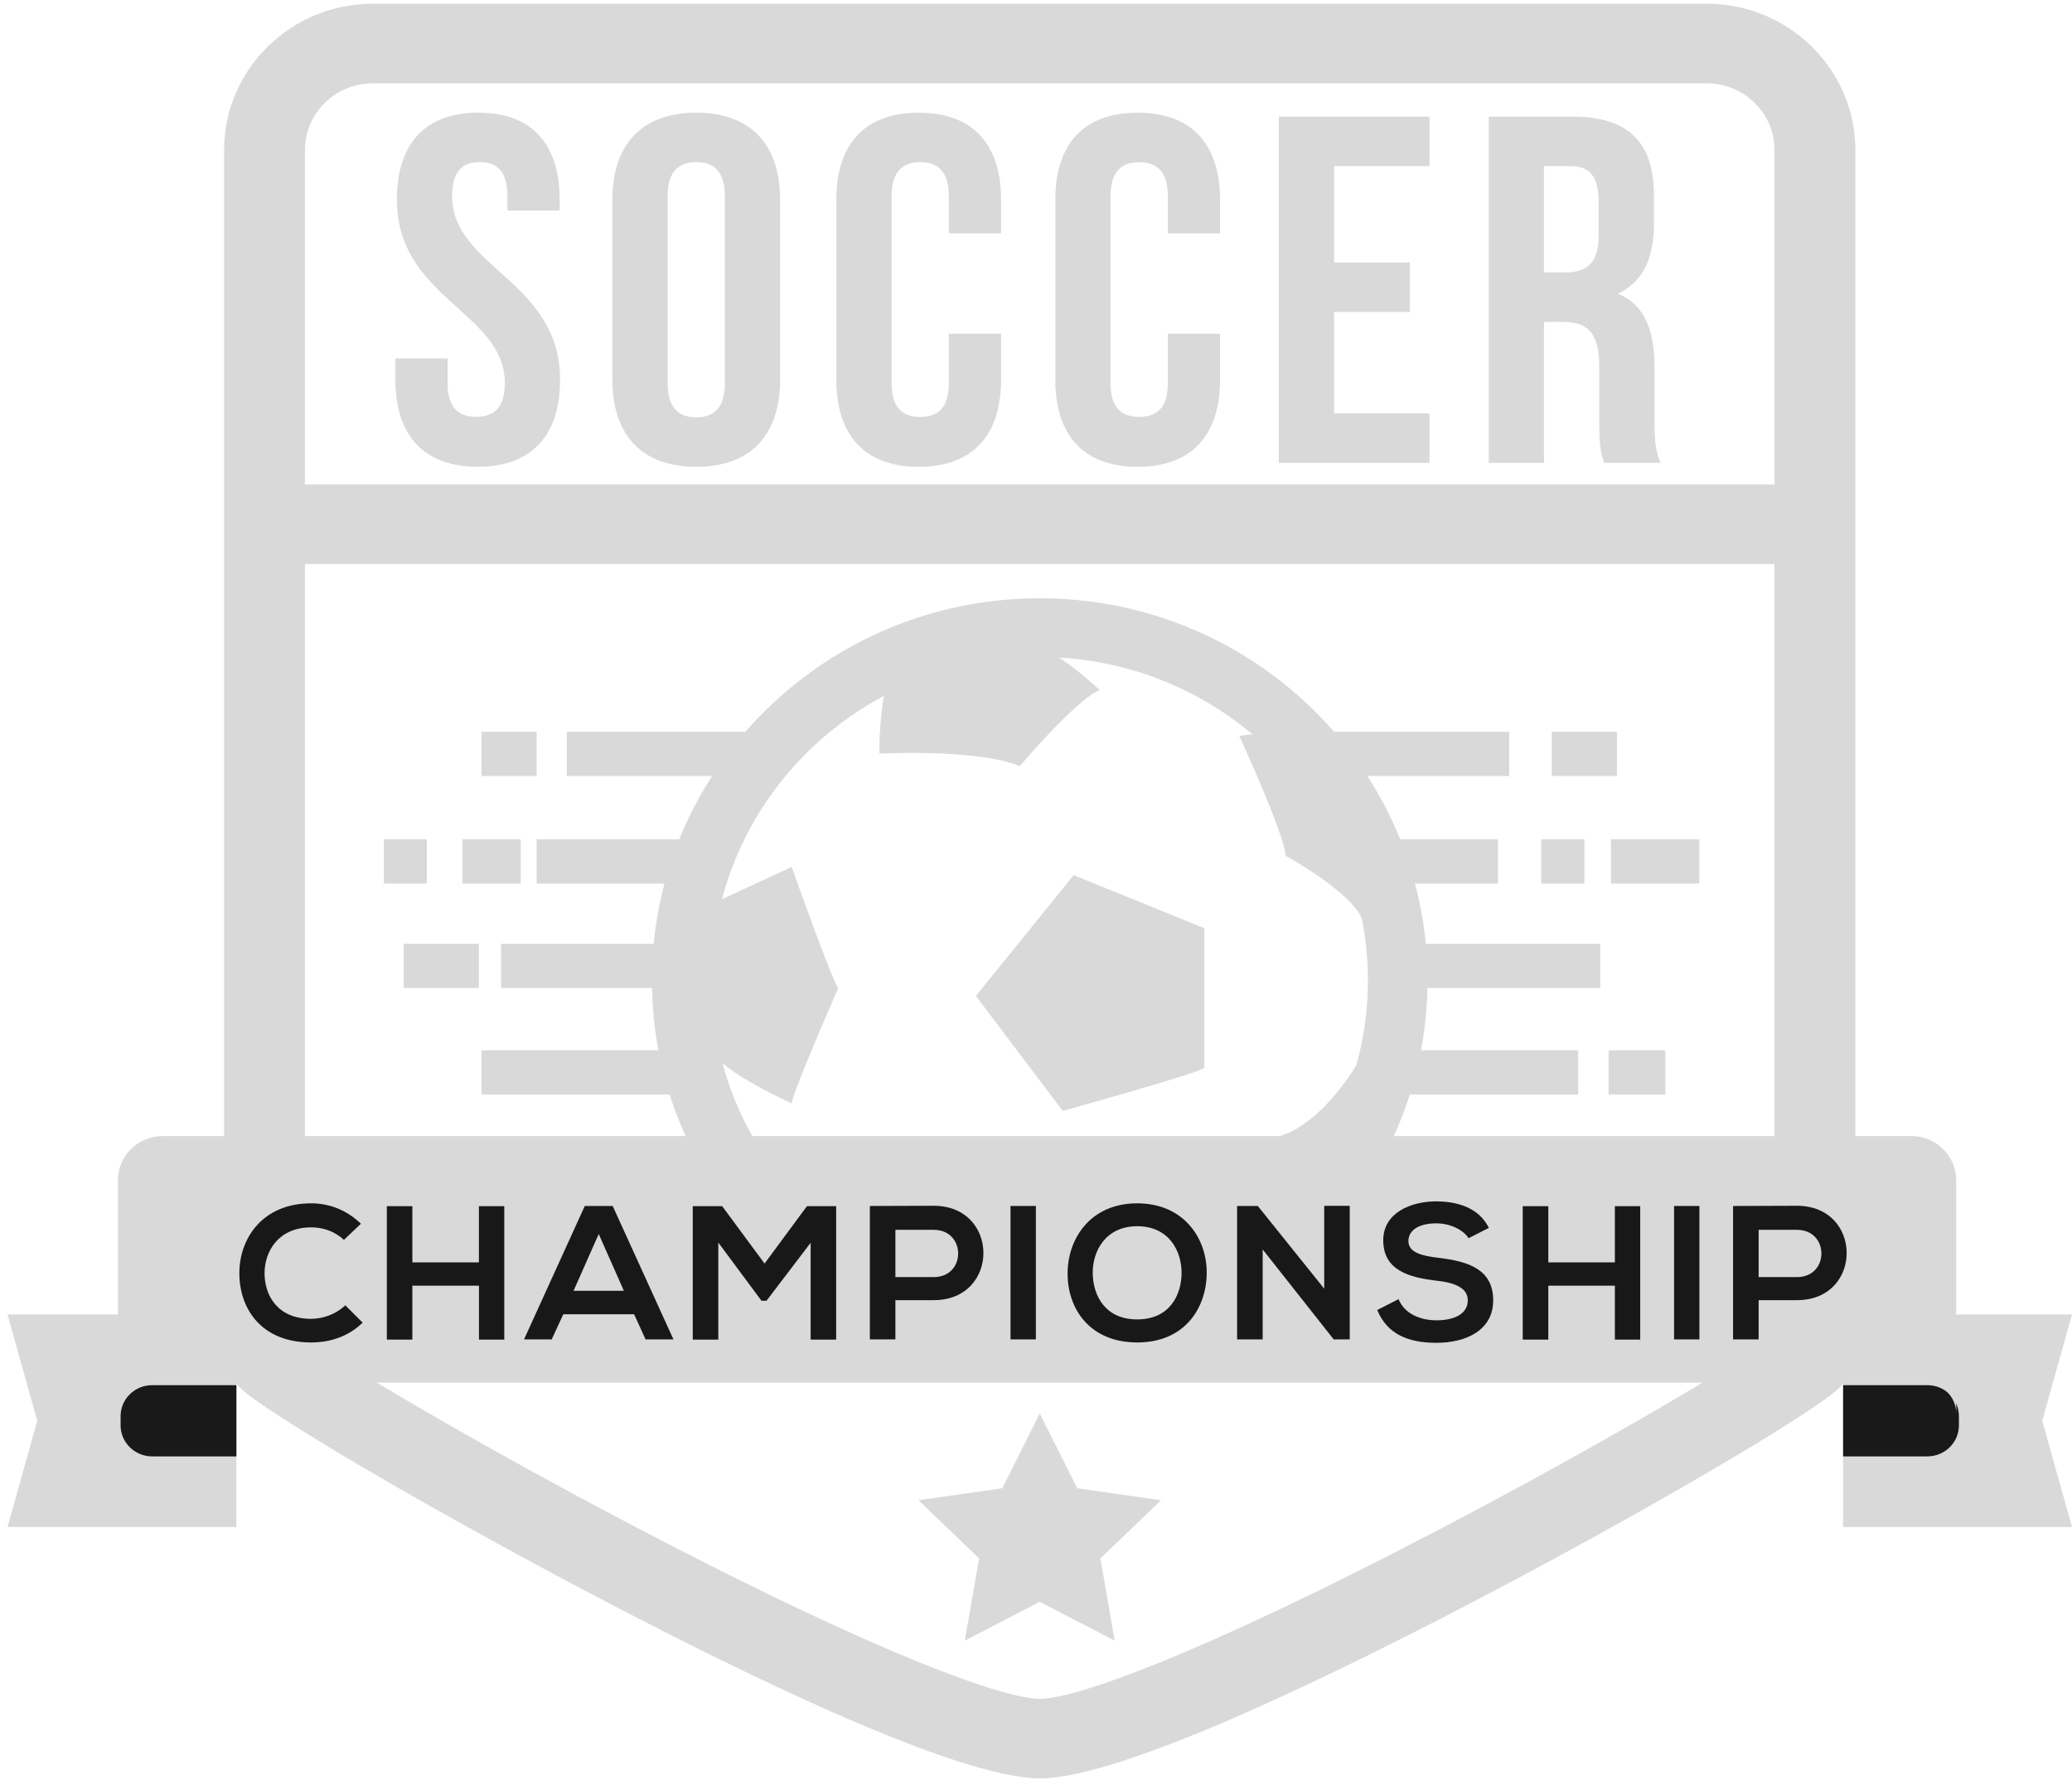 <svg width="184" height="158" viewBox="0 0 184 158" fill="none" xmlns="http://www.w3.org/2000/svg">
<g id="Frame" clip-path="url(#clip0_142_447)">
<g id="XMLID_1_">
<path id="XMLID_82_" d="M92.332 125.552L95.661 132.193L103.101 133.258L97.718 138.429L98.987 145.73L92.332 142.282L85.676 145.73L86.949 138.429L81.563 133.258L89.006 132.193L92.332 125.552Z" fill="#D9D9D9"/>
<path id="XMLID_79_" d="M92.35 157.966C84.975 157.93 66.174 148.803 51.692 141.153C44.307 137.25 36.654 132.977 30.696 129.43C27.887 127.756 25.552 126.3 23.933 125.214C21.68 123.7 19.902 122.503 19.902 120.292V13.325C19.902 6.163 25.82 0.333 33.089 0.333H151.574C158.847 0.333 164.761 6.163 164.761 13.325V120.292C164.761 122.503 162.983 123.7 160.73 125.214C159.115 126.3 156.776 127.76 153.967 129.43C148.009 132.98 140.356 137.254 132.967 141.153C118.493 148.803 99.688 157.93 92.35 157.966ZM27.081 118.761C30.429 121.14 42.206 128.198 57.006 135.933C78.06 146.94 89.067 150.879 92.35 150.897C95.596 150.879 106.603 146.94 127.657 135.933C142.457 128.194 154.234 121.136 157.582 118.761V13.325C157.582 10.059 154.885 7.402 151.574 7.402H33.089C29.774 7.402 27.081 10.059 27.081 13.325V118.761Z" fill="#D9D9D9"/>
<path id="XMLID_78_" d="M161.175 43.028H23.492V50.101H161.175V43.028Z" fill="#D9D9D9"/>
<g id="XMLID_77_">
<g id="Group">
<path id="Vector" d="M42.474 10.006C47.246 10.006 49.7 12.819 49.7 17.737V18.702H45.059V17.427C45.059 15.23 44.166 14.397 42.604 14.397C41.042 14.397 40.149 15.23 40.149 17.427C40.149 23.752 49.736 24.941 49.736 33.727C49.736 38.648 47.238 41.458 42.423 41.458C37.608 41.458 35.11 38.645 35.11 33.727V31.836H39.748V34.033C39.748 36.23 40.728 37.021 42.289 37.021C43.851 37.021 44.831 36.23 44.831 34.033C44.831 27.708 35.244 26.519 35.244 17.733C35.248 12.819 37.702 10.006 42.474 10.006Z" fill="#D9D9D9"/>
<path id="Vector_2" d="M54.382 17.741C54.382 12.819 57.013 10.009 61.828 10.009C66.644 10.009 69.275 12.822 69.275 17.741V33.734C69.275 38.655 66.644 41.465 61.828 41.465C57.013 41.465 54.382 38.652 54.382 33.734V17.741ZM59.287 34.04C59.287 36.237 60.267 37.071 61.828 37.071C63.39 37.071 64.37 36.237 64.37 34.04V17.431C64.37 15.233 63.39 14.4 61.828 14.4C60.267 14.4 59.287 15.233 59.287 17.431V34.04Z" fill="#D9D9D9"/>
<path id="Vector_3" d="M88.897 29.645V33.73C88.897 38.652 86.399 41.462 81.584 41.462C76.769 41.462 74.271 38.648 74.271 33.73V17.741C74.271 12.819 76.769 10.009 81.584 10.009C86.399 10.009 88.897 12.822 88.897 17.741V20.728H84.259V17.434C84.259 15.237 83.28 14.404 81.718 14.404C80.156 14.404 79.177 15.237 79.177 17.434V34.04C79.177 36.237 80.156 37.028 81.718 37.028C83.28 37.028 84.259 36.237 84.259 34.04V29.645H88.897Z" fill="#D9D9D9"/>
<path id="Vector_4" d="M108.342 29.645V33.73C108.342 38.652 105.844 41.462 101.029 41.462C96.214 41.462 93.716 38.648 93.716 33.73V17.741C93.716 12.819 96.214 10.009 101.029 10.009C105.844 10.009 108.342 12.822 108.342 17.741V20.728H103.704V17.434C103.704 15.237 102.725 14.404 101.163 14.404C99.601 14.404 98.622 15.237 98.622 17.434V34.04C98.622 36.237 99.601 37.028 101.163 37.028C102.725 37.028 103.704 36.237 103.704 34.04V29.645H108.342Z" fill="#D9D9D9"/>
<path id="Vector_5" d="M118.468 23.317H125.203V27.712H118.468V36.718H126.941V41.113H113.562V10.358H126.941V14.753H118.468V23.317Z" fill="#D9D9D9"/>
<path id="Vector_6" d="M142.46 41.113C142.193 40.322 142.016 39.838 142.016 37.334V32.502C142.016 29.645 141.036 28.591 138.806 28.591H137.11V41.113H132.205V10.358H139.608C144.691 10.358 146.878 12.687 146.878 17.431V19.849C146.878 23.011 145.851 25.076 143.668 26.088C146.122 27.099 146.925 29.428 146.925 32.633V37.377C146.925 38.869 146.968 39.969 147.46 41.113H142.46ZM137.107 14.753V24.197H139.023C140.852 24.197 141.965 23.406 141.965 20.946V17.915C141.965 15.718 141.206 14.753 139.467 14.753H137.107Z" fill="#D9D9D9"/>
</g>
</g>
<g id="XMLID_53_">
<path id="XMLID_71_" d="M86.663 88.466L94.37 98.675C94.37 98.675 106.947 95.186 106.947 94.837C106.947 94.487 106.947 82.447 106.947 82.447L95.343 77.736L86.663 88.466Z" fill="#D9D9D9"/>
<path id="XMLID_69_" d="M97.649 115.691C93.604 112.781 89.808 108.362 89.808 108.362C85.792 109.583 77.687 108.362 77.687 108.362C77.687 108.362 77.926 111.271 78.081 113.412C82.293 115.627 87.097 116.891 92.201 116.912C94.905 115.951 97.649 115.691 97.649 115.691Z" fill="#D9D9D9"/>
<path id="XMLID_67_" d="M70.305 98.006C70.425 96.902 74.437 87.768 74.437 87.768C73.848 87.013 70.305 77.006 70.305 77.006L62.779 80.485C62.295 82.604 62.038 84.808 62.038 87.07C62.038 89.238 62.277 91.35 62.721 93.387L63.278 93.412C64.178 95.26 70.305 98.006 70.305 98.006Z" fill="#D9D9D9"/>
<path id="XMLID_65_" d="M78.103 66.942C78.103 66.942 86.667 66.475 90.564 68.046C90.564 68.046 95.585 62.113 97.649 61.297C97.649 61.297 95.412 59.043 92.122 57.227C87.307 57.259 82.759 58.399 78.725 60.4C78.436 61.974 78.023 64.673 78.103 66.942Z" fill="#D9D9D9"/>
<path id="XMLID_63_" d="M110.049 65.371C110.049 65.371 114.003 73.922 114.18 76.016C114.18 76.016 120.203 79.331 120.973 81.717C120.973 81.717 121.414 80.948 121.689 79.669C120.228 74.025 117.13 69.022 112.922 65.183C112.16 65.136 111.22 65.179 110.049 65.371Z" fill="#D9D9D9"/>
<path id="XMLID_61_" d="M121.501 95.157C121.016 94.577 120.68 94.253 120.68 94.253C117.08 100.186 113.772 100.855 113.772 100.855C113.034 104.462 108.986 110.801 108.899 111.065C108.856 111.193 109.955 110.46 111.122 110.481C116.057 106.631 119.751 101.297 121.501 95.157Z" fill="#D9D9D9"/>
<g id="XMLID_54_">
<g id="Group_2">
<path id="Vector_7" d="M92.332 53.142C73.342 53.142 57.892 68.363 57.892 87.07C57.892 105.777 73.342 120.997 92.332 120.997C111.321 120.997 126.771 105.777 126.771 87.07C126.771 68.363 111.325 53.142 92.332 53.142ZM92.332 115.78C76.263 115.78 63.188 102.903 63.188 87.07C63.188 71.24 76.259 58.359 92.332 58.359C108.4 58.359 121.475 71.237 121.475 87.07C121.475 102.899 108.4 115.78 92.332 115.78Z" fill="#D9D9D9"/>
</g>
</g>
</g>
<g id="XMLID_47_">
<path id="XMLID_52_" d="M20.99 116.759H0.667L3.309 126.2L0.667 135.641H20.99V116.759Z" fill="#D9D9D9"/>
<path id="XMLID_51_" d="M20.99 123.038H13.507C11.963 123.038 10.709 124.27 10.709 125.794V126.606C10.709 128.127 11.96 129.362 13.507 129.362H20.994V123.038H20.99Z" fill="#191919"/>
<path id="XMLID_50_" d="M163.673 116.759H184L181.357 126.2L184 135.641H163.673V116.759Z" fill="#D9D9D9"/>
<path id="XMLID_49_" d="M163.673 123.038H171.16C172.703 123.038 173.958 124.27 173.958 125.794V126.606C173.958 128.127 172.707 129.362 171.16 129.362H163.673V123.038Z" fill="#191919"/>
<path id="XMLID_48_" d="M169.728 100.909H160.586H159.776H14.458C12.256 100.909 10.471 102.668 10.471 104.837V125.57C10.471 124.049 11.721 122.814 13.269 122.814H159.776H160.586H170.921C172.465 122.814 173.719 124.046 173.719 125.57V104.837C173.715 102.664 171.933 100.909 169.728 100.909Z" fill="#D9D9D9"/>
<g id="XMLID_18_">
<path id="XMLID_45_" d="M32.205 117.484C30.968 118.687 29.371 119.243 27.632 119.243C23.164 119.243 21.273 116.212 21.255 113.132C21.237 110.034 23.283 106.885 27.632 106.885C29.266 106.885 30.809 107.494 32.049 108.698L30.538 110.137C29.747 109.375 28.684 109.019 27.636 109.019C24.733 109.019 23.478 111.152 23.493 113.132C23.511 115.094 24.66 117.145 27.636 117.145C28.684 117.145 29.869 116.721 30.661 115.942L32.205 117.484Z" fill="#181818"/>
<path id="XMLID_43_" d="M42.533 118.99V114.2H36.619V118.99H34.352V107.138H36.619V112.131H42.529V107.138H44.781V118.99H42.533Z" fill="#181818"/>
<path id="XMLID_40_" d="M56.313 116.739H50.023L48.993 118.972H46.535L51.932 107.121H54.408L59.805 118.972H57.329L56.313 116.739ZM53.168 109.61L50.934 114.656H55.402L53.168 109.61Z" fill="#181818"/>
<path id="XMLID_38_" d="M71.988 110.39L68.069 115.536H67.621L63.789 110.372V118.99H61.519V107.138H64.132L67.895 112.234L71.659 107.138H74.254V118.99H71.988V110.39Z" fill="#181818"/>
<path id="XMLID_35_" d="M82.916 115.486H79.514V118.972H77.247V107.121C79.138 107.121 81.029 107.103 82.919 107.103C88.794 107.106 88.808 115.486 82.916 115.486ZM79.514 113.438H82.916C85.819 113.438 85.804 109.239 82.916 109.239H79.514V113.438Z" fill="#181818"/>
<path id="XMLID_33_" d="M89.737 118.972V107.121H91.989V118.972H89.737Z" fill="#181818"/>
<path id="XMLID_30_" d="M107.161 113.114C107.125 116.177 105.22 119.243 100.991 119.243C96.765 119.243 94.805 116.248 94.805 113.132C94.805 110.016 96.833 106.885 100.991 106.885C105.133 106.885 107.197 110.016 107.161 113.114ZM97.039 113.167C97.09 115.115 98.156 117.195 100.991 117.195C103.825 117.195 104.891 115.098 104.927 113.15C104.963 111.152 103.828 108.919 100.991 108.919C98.156 108.915 96.989 111.17 97.039 113.167Z" fill="#181818"/>
<path id="XMLID_28_" d="M117.594 107.106H119.861V118.972H118.451V118.99L112.128 110.981V118.972H109.858V107.121H111.698L117.594 114.467V107.106Z" fill="#181818"/>
<path id="XMLID_26_" d="M130.413 109.984C130.001 109.307 128.866 108.663 127.561 108.663C125.876 108.663 125.07 109.357 125.07 110.237C125.07 111.269 126.306 111.558 127.752 111.725C130.261 112.031 132.6 112.672 132.6 115.5C132.6 118.142 130.228 119.275 127.546 119.275C125.088 119.275 123.197 118.531 122.304 116.362L124.195 115.397C124.726 116.7 126.118 117.277 127.579 117.277C129.007 117.277 130.344 116.786 130.344 115.5C130.344 114.382 129.158 113.926 127.561 113.755C125.102 113.467 122.836 112.826 122.836 110.165C122.836 107.726 125.276 106.729 127.492 106.711C129.364 106.711 131.306 107.235 132.217 109.065L130.413 109.984Z" fill="#181818"/>
<path id="XMLID_24_" d="M143.405 118.99V114.2H137.495V118.99H135.224V107.138H137.495V112.131H143.405V107.138H145.657V118.99H143.405Z" fill="#181818"/>
<path id="XMLID_22_" d="M148.661 118.972V107.121H150.913V118.972H148.661Z" fill="#181818"/>
<path id="XMLID_19_" d="M159.575 115.486H156.173V118.972H153.903V107.121C155.793 107.121 157.684 107.103 159.575 107.103C165.453 107.106 165.471 115.486 159.575 115.486ZM156.173 113.438H159.575C162.478 113.438 162.463 109.239 159.575 109.239H156.173V113.438Z" fill="#181818"/>
</g>
</g>
<path id="XMLID_17_" d="M67.034 65.001H50.336V68.929H67.034V65.001Z" fill="#D9D9D9"/>
<path id="XMLID_16_" d="M47.658 65.001H42.756V68.929H47.658V65.001Z" fill="#D9D9D9"/>
<path id="XMLID_15_" d="M62.779 93.291H42.756V97.219H62.779V93.291Z" fill="#D9D9D9"/>
<path id="XMLID_14_" d="M63.553 83.829H44.495V87.757H63.553V83.829Z" fill="#D9D9D9"/>
<path id="XMLID_13_" d="M42.524 83.829H35.848V87.757H42.524V83.829Z" fill="#D9D9D9"/>
<path id="XMLID_12_" d="M37.908 74.552H34.091V78.48H37.908V74.552Z" fill="#D9D9D9"/>
<path id="XMLID_11_" d="M61.228 74.552H47.658V78.48H61.228V74.552Z" fill="#D9D9D9"/>
<path id="XMLID_10_" d="M46.244 74.552H41.071V78.48H46.244V74.552Z" fill="#D9D9D9"/>
<path id="XMLID_9_" d="M134.019 65.001H116.78V68.929H134.019V65.001Z" fill="#D9D9D9"/>
<path id="XMLID_8_" d="M143.592 65.001H137.808V68.929H143.592V65.001Z" fill="#D9D9D9"/>
<path id="XMLID_7_" d="M140.15 93.291H123.822V97.219H140.15V93.291Z" fill="#D9D9D9"/>
<path id="XMLID_6_" d="M147.883 93.291H142.847V97.219H147.883V93.291Z" fill="#D9D9D9"/>
<path id="XMLID_5_" d="M142.11 83.829H123.052V87.757H142.11V83.829Z" fill="#D9D9D9"/>
<path id="XMLID_4_" d="M133.022 74.552H122.386V78.48H133.022V74.552Z" fill="#D9D9D9"/>
<path id="XMLID_3_" d="M140.7 74.552H136.861V78.48H140.7V74.552Z" fill="#D9D9D9"/>
<path id="XMLID_2_" d="M150.905 74.552H143.06V78.48H150.905V74.552Z" fill="#D9D9D9"/>
</g>
</g>
<defs>
<clipPath id="clip0_142_447">
<rect width="183.333" height="157.632" fill="white" transform="translate(0.667 0.333)"/>
</clipPath>
</defs>
</svg>
